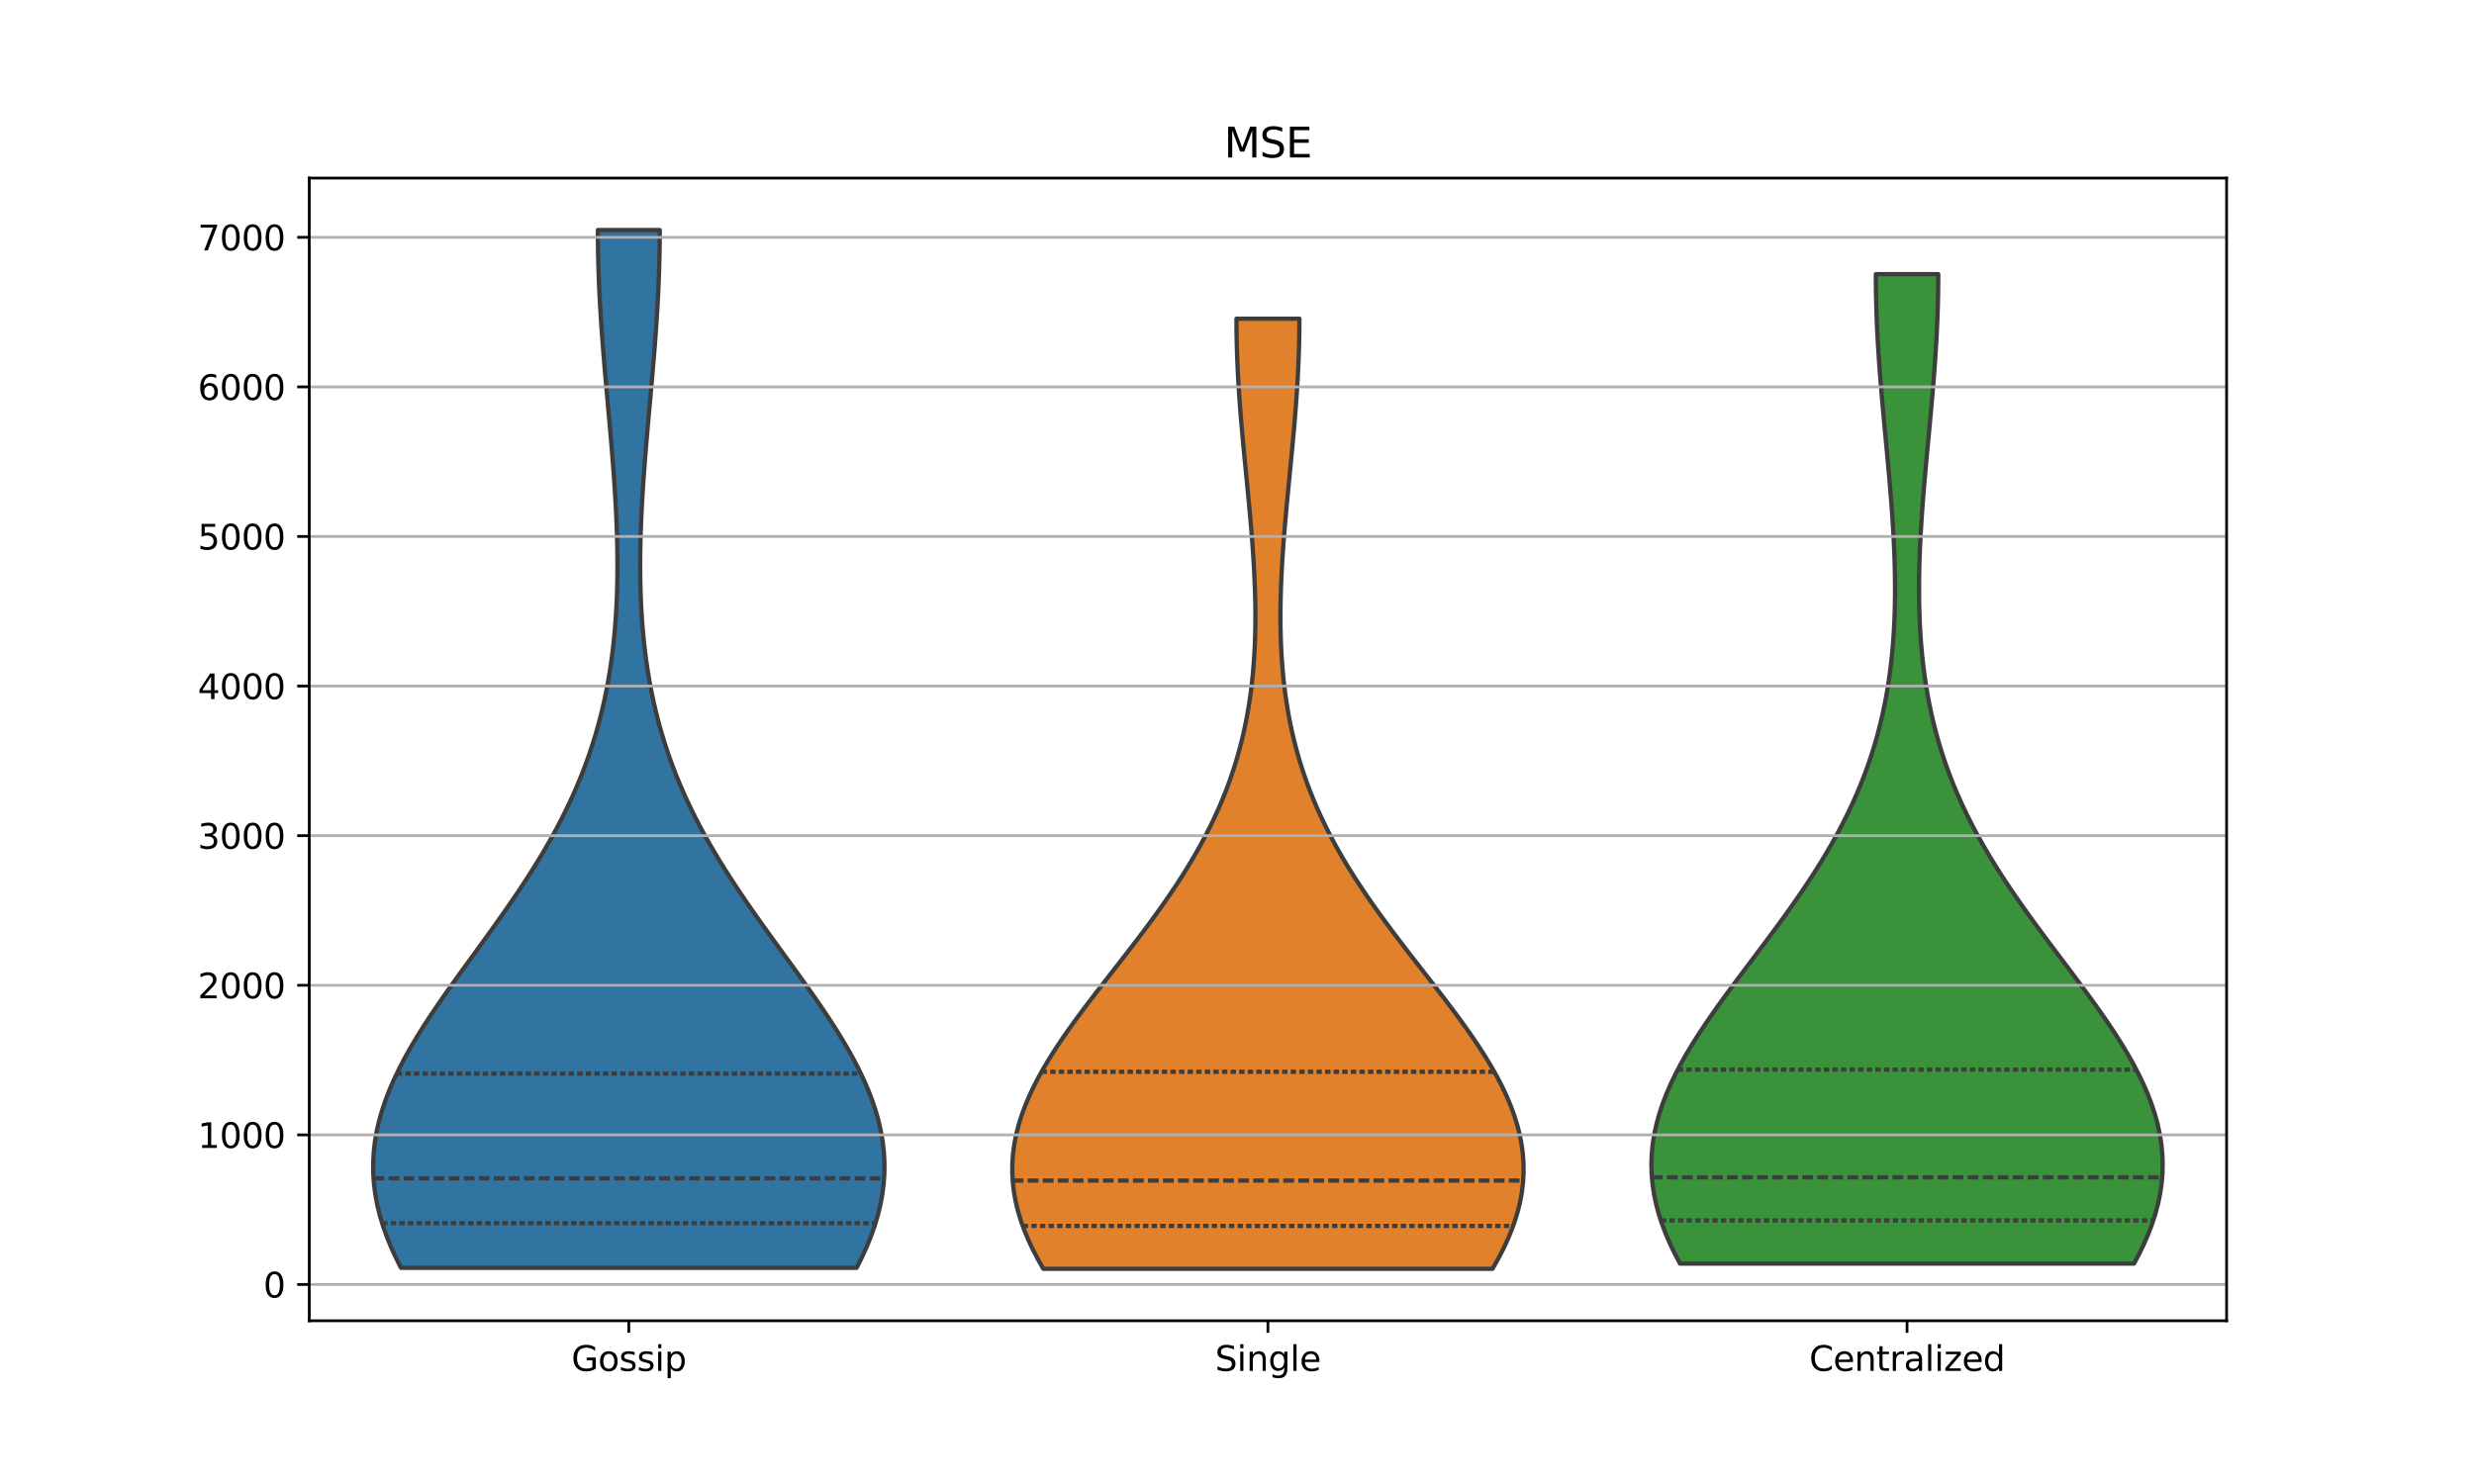 <?xml version="1.0" encoding="utf-8" standalone="no"?>
<!DOCTYPE svg PUBLIC "-//W3C//DTD SVG 1.1//EN"
  "http://www.w3.org/Graphics/SVG/1.1/DTD/svg11.dtd">
<svg xmlns:xlink="http://www.w3.org/1999/xlink" width="720pt" height="432pt" viewBox="0 0 720 432" xmlns="http://www.w3.org/2000/svg" version="1.1">
 <defs>
  <style type="text/css">*{stroke-linejoin: round; stroke-linecap: butt}</style>
 </defs>
 <g id="figure_1">
  <g id="patch_1">
   <path d="M 0 432 
L 720 432 
L 720 0 
L 0 0 
z
" style="fill: #ffffff"/>
  </g>
  <g id="axes_1">
   <g id="patch_2">
    <path d="M 90 384.48 
L 648 384.48 
L 648 51.84 
L 90 51.84 
z
" style="fill: #ffffff"/>
   </g>
   <g id="PolyCollection_1">
    <defs>
     <path id="m3b900c1a69" d="M 249.304 -62.925 
L 116.696 -62.925 
L 115.167 -65.977 
L 113.778 -69.029 
L 112.539 -72.08 
L 111.457 -75.132 
L 110.539 -78.184 
L 109.793 -81.235 
L 109.223 -84.287 
L 108.833 -87.339 
L 108.625 -90.39 
L 108.6 -93.442 
L 108.758 -96.494 
L 109.098 -99.545 
L 109.617 -102.597 
L 110.31 -105.649 
L 111.173 -108.7 
L 112.197 -111.752 
L 113.377 -114.804 
L 114.704 -117.855 
L 116.168 -120.907 
L 117.758 -123.959 
L 119.465 -127.01 
L 121.277 -130.062 
L 123.182 -133.114 
L 125.168 -136.165 
L 127.223 -139.217 
L 129.334 -142.269 
L 131.49 -145.32 
L 133.678 -148.372 
L 135.888 -151.424 
L 138.106 -154.475 
L 140.323 -157.527 
L 142.528 -160.579 
L 144.712 -163.63 
L 146.864 -166.682 
L 148.978 -169.734 
L 151.044 -172.785 
L 153.056 -175.837 
L 155.009 -178.889 
L 156.896 -181.94 
L 158.713 -184.992 
L 160.456 -188.044 
L 162.121 -191.095 
L 163.708 -194.147 
L 165.212 -197.199 
L 166.635 -200.25 
L 167.974 -203.302 
L 169.231 -206.354 
L 170.405 -209.405 
L 171.497 -212.457 
L 172.509 -215.509 
L 173.442 -218.56 
L 174.299 -221.612 
L 175.081 -224.664 
L 175.792 -227.715 
L 176.433 -230.767 
L 177.007 -233.819 
L 177.516 -236.87 
L 177.965 -239.922 
L 178.355 -242.974 
L 178.689 -246.025 
L 178.97 -249.077 
L 179.201 -252.129 
L 179.385 -255.18 
L 179.523 -258.232 
L 179.619 -261.283 
L 179.675 -264.335 
L 179.693 -267.387 
L 179.676 -270.438 
L 179.627 -273.49 
L 179.546 -276.542 
L 179.438 -279.593 
L 179.303 -282.645 
L 179.144 -285.697 
L 178.963 -288.748 
L 178.763 -291.8 
L 178.546 -294.852 
L 178.314 -297.903 
L 178.068 -300.955 
L 177.813 -304.007 
L 177.549 -307.058 
L 177.28 -310.11 
L 177.007 -313.162 
L 176.733 -316.213 
L 176.461 -319.265 
L 176.192 -322.317 
L 175.93 -325.368 
L 175.676 -328.42 
L 175.433 -331.472 
L 175.203 -334.523 
L 174.988 -337.575 
L 174.79 -340.627 
L 174.61 -343.678 
L 174.451 -346.73 
L 174.314 -349.782 
L 174.2 -352.833 
L 174.111 -355.885 
L 174.046 -358.937 
L 174.008 -361.988 
L 173.995 -365.04 
L 192.005 -365.04 
L 192.005 -365.04 
L 191.992 -361.988 
L 191.954 -358.937 
L 191.889 -355.885 
L 191.8 -352.833 
L 191.686 -349.782 
L 191.549 -346.73 
L 191.39 -343.678 
L 191.21 -340.627 
L 191.012 -337.575 
L 190.797 -334.523 
L 190.567 -331.472 
L 190.324 -328.42 
L 190.07 -325.368 
L 189.808 -322.317 
L 189.539 -319.265 
L 189.267 -316.213 
L 188.993 -313.162 
L 188.72 -310.11 
L 188.451 -307.058 
L 188.187 -304.007 
L 187.932 -300.955 
L 187.686 -297.903 
L 187.454 -294.852 
L 187.237 -291.8 
L 187.037 -288.748 
L 186.856 -285.697 
L 186.697 -282.645 
L 186.562 -279.593 
L 186.454 -276.542 
L 186.373 -273.49 
L 186.324 -270.438 
L 186.307 -267.387 
L 186.325 -264.335 
L 186.381 -261.283 
L 186.477 -258.232 
L 186.615 -255.18 
L 186.799 -252.129 
L 187.03 -249.077 
L 187.311 -246.025 
L 187.645 -242.974 
L 188.035 -239.922 
L 188.484 -236.87 
L 188.993 -233.819 
L 189.567 -230.767 
L 190.208 -227.715 
L 190.919 -224.664 
L 191.701 -221.612 
L 192.558 -218.56 
L 193.491 -215.509 
L 194.503 -212.457 
L 195.595 -209.405 
L 196.769 -206.354 
L 198.026 -203.302 
L 199.365 -200.25 
L 200.788 -197.199 
L 202.292 -194.147 
L 203.879 -191.095 
L 205.544 -188.044 
L 207.287 -184.992 
L 209.104 -181.94 
L 210.991 -178.889 
L 212.944 -175.837 
L 214.956 -172.785 
L 217.022 -169.734 
L 219.136 -166.682 
L 221.288 -163.63 
L 223.472 -160.579 
L 225.677 -157.527 
L 227.894 -154.475 
L 230.112 -151.424 
L 232.322 -148.372 
L 234.51 -145.32 
L 236.666 -142.269 
L 238.777 -139.217 
L 240.832 -136.165 
L 242.818 -133.114 
L 244.723 -130.062 
L 246.535 -127.01 
L 248.242 -123.959 
L 249.832 -120.907 
L 251.296 -117.855 
L 252.623 -114.804 
L 253.803 -111.752 
L 254.827 -108.7 
L 255.69 -105.649 
L 256.383 -102.597 
L 256.902 -99.545 
L 257.242 -96.494 
L 257.4 -93.442 
L 257.375 -90.39 
L 257.167 -87.339 
L 256.777 -84.287 
L 256.207 -81.235 
L 255.461 -78.184 
L 254.543 -75.132 
L 253.461 -72.08 
L 252.222 -69.029 
L 250.833 -65.977 
L 249.304 -62.925 
z
" style="stroke: #3d3d3d; stroke-width: 1.25"/>
    </defs>
    <g clip-path="url(#p3704db8d4b)">
     <use xlink:href="#m3b900c1a69" x="0" y="432" style="fill: #3274a1; stroke: #3d3d3d; stroke-width: 1.25"/>
    </g>
   </g>
   <g id="PolyCollection_2">
    <defs>
     <path id="m48f7b84e54" d="M 434.364 -62.64 
L 303.636 -62.64 
L 302.053 -65.434 
L 300.601 -68.228 
L 299.288 -71.021 
L 298.124 -73.815 
L 297.116 -76.609 
L 296.27 -79.403 
L 295.592 -82.196 
L 295.086 -84.99 
L 294.755 -87.784 
L 294.6 -90.578 
L 294.623 -93.371 
L 294.822 -96.165 
L 295.195 -98.959 
L 295.74 -101.753 
L 296.452 -104.546 
L 297.326 -107.34 
L 298.355 -110.134 
L 299.532 -112.928 
L 300.849 -115.721 
L 302.296 -118.515 
L 303.865 -121.309 
L 305.545 -124.103 
L 307.324 -126.896 
L 309.193 -129.69 
L 311.14 -132.484 
L 313.153 -135.278 
L 315.221 -138.071 
L 317.333 -140.865 
L 319.477 -143.659 
L 321.642 -146.453 
L 323.817 -149.246 
L 325.993 -152.04 
L 328.159 -154.834 
L 330.305 -157.628 
L 332.425 -160.421 
L 334.508 -163.215 
L 336.548 -166.009 
L 338.538 -168.803 
L 340.471 -171.596 
L 342.344 -174.39 
L 344.15 -177.184 
L 345.885 -179.978 
L 347.548 -182.771 
L 349.134 -185.565 
L 350.642 -188.359 
L 352.07 -191.153 
L 353.418 -193.947 
L 354.685 -196.74 
L 355.871 -199.534 
L 356.978 -202.328 
L 358.005 -205.122 
L 358.954 -207.915 
L 359.827 -210.709 
L 360.626 -213.503 
L 361.352 -216.297 
L 362.008 -219.09 
L 362.597 -221.884 
L 363.121 -224.678 
L 363.582 -227.472 
L 363.984 -230.265 
L 364.328 -233.059 
L 364.617 -235.853 
L 364.855 -238.647 
L 365.044 -241.44 
L 365.186 -244.234 
L 365.283 -247.028 
L 365.34 -249.822 
L 365.357 -252.615 
L 365.338 -255.409 
L 365.285 -258.203 
L 365.2 -260.997 
L 365.086 -263.79 
L 364.946 -266.584 
L 364.781 -269.378 
L 364.594 -272.172 
L 364.387 -274.965 
L 364.163 -277.759 
L 363.925 -280.553 
L 363.675 -283.347 
L 363.415 -286.14 
L 363.148 -288.934 
L 362.876 -291.728 
L 362.603 -294.522 
L 362.33 -297.315 
L 362.061 -300.109 
L 361.797 -302.903 
L 361.541 -305.697 
L 361.296 -308.49 
L 361.063 -311.284 
L 360.846 -314.078 
L 360.645 -316.872 
L 360.463 -319.666 
L 360.302 -322.459 
L 360.163 -325.253 
L 360.048 -328.047 
L 359.957 -330.841 
L 359.892 -333.634 
L 359.853 -336.428 
L 359.84 -339.222 
L 378.16 -339.222 
L 378.16 -339.222 
L 378.147 -336.428 
L 378.108 -333.634 
L 378.043 -330.841 
L 377.952 -328.047 
L 377.837 -325.253 
L 377.698 -322.459 
L 377.537 -319.666 
L 377.355 -316.872 
L 377.154 -314.078 
L 376.937 -311.284 
L 376.704 -308.49 
L 376.459 -305.697 
L 376.203 -302.903 
L 375.939 -300.109 
L 375.67 -297.315 
L 375.397 -294.522 
L 375.124 -291.728 
L 374.852 -288.934 
L 374.585 -286.14 
L 374.325 -283.347 
L 374.075 -280.553 
L 373.837 -277.759 
L 373.613 -274.965 
L 373.406 -272.172 
L 373.219 -269.378 
L 373.054 -266.584 
L 372.914 -263.79 
L 372.8 -260.997 
L 372.715 -258.203 
L 372.662 -255.409 
L 372.643 -252.615 
L 372.66 -249.822 
L 372.717 -247.028 
L 372.814 -244.234 
L 372.956 -241.44 
L 373.145 -238.647 
L 373.383 -235.853 
L 373.672 -233.059 
L 374.016 -230.265 
L 374.418 -227.472 
L 374.879 -224.678 
L 375.403 -221.884 
L 375.992 -219.09 
L 376.648 -216.297 
L 377.374 -213.503 
L 378.173 -210.709 
L 379.046 -207.915 
L 379.995 -205.122 
L 381.022 -202.328 
L 382.129 -199.534 
L 383.315 -196.74 
L 384.582 -193.947 
L 385.93 -191.153 
L 387.358 -188.359 
L 388.866 -185.565 
L 390.452 -182.771 
L 392.115 -179.978 
L 393.85 -177.184 
L 395.656 -174.39 
L 397.529 -171.596 
L 399.462 -168.803 
L 401.452 -166.009 
L 403.492 -163.215 
L 405.575 -160.421 
L 407.695 -157.628 
L 409.841 -154.834 
L 412.007 -152.04 
L 414.183 -149.246 
L 416.358 -146.453 
L 418.523 -143.659 
L 420.667 -140.865 
L 422.779 -138.071 
L 424.847 -135.278 
L 426.86 -132.484 
L 428.807 -129.69 
L 430.676 -126.896 
L 432.455 -124.103 
L 434.135 -121.309 
L 435.704 -118.515 
L 437.151 -115.721 
L 438.468 -112.928 
L 439.645 -110.134 
L 440.674 -107.34 
L 441.548 -104.546 
L 442.26 -101.753 
L 442.805 -98.959 
L 443.178 -96.165 
L 443.377 -93.371 
L 443.4 -90.578 
L 443.245 -87.784 
L 442.914 -84.99 
L 442.408 -82.196 
L 441.73 -79.403 
L 440.884 -76.609 
L 439.876 -73.815 
L 438.712 -71.021 
L 437.399 -68.228 
L 435.947 -65.434 
L 434.364 -62.64 
z
" style="stroke: #3d3d3d; stroke-width: 1.25"/>
    </defs>
    <g clip-path="url(#p3704db8d4b)">
     <use xlink:href="#m48f7b84e54" x="0" y="432" style="fill: #e1812c; stroke: #3d3d3d; stroke-width: 1.25"/>
    </g>
   </g>
   <g id="PolyCollection_3">
    <defs>
     <path id="mab25bbeeb4" d="M 621.065 -64.156 
L 488.935 -64.156 
L 487.401 -67.066 
L 486.002 -69.975 
L 484.749 -72.884 
L 483.649 -75.794 
L 482.71 -78.703 
L 481.938 -81.613 
L 481.338 -84.522 
L 480.913 -87.432 
L 480.667 -90.341 
L 480.6 -93.251 
L 480.712 -96.16 
L 481.003 -99.07 
L 481.468 -101.979 
L 482.106 -104.889 
L 482.91 -107.798 
L 483.875 -110.707 
L 484.994 -113.617 
L 486.258 -116.526 
L 487.659 -119.436 
L 489.187 -122.345 
L 490.832 -125.255 
L 492.584 -128.164 
L 494.43 -131.074 
L 496.36 -133.983 
L 498.362 -136.893 
L 500.424 -139.802 
L 502.535 -142.712 
L 504.682 -145.621 
L 506.855 -148.53 
L 509.041 -151.44 
L 511.232 -154.349 
L 513.416 -157.259 
L 515.584 -160.168 
L 517.726 -163.078 
L 519.834 -165.987 
L 521.901 -168.897 
L 523.919 -171.806 
L 525.882 -174.716 
L 527.784 -177.625 
L 529.62 -180.535 
L 531.386 -183.444 
L 533.079 -186.354 
L 534.696 -189.263 
L 536.234 -192.172 
L 537.692 -195.082 
L 539.07 -197.991 
L 540.366 -200.901 
L 541.58 -203.81 
L 542.714 -206.72 
L 543.768 -209.629 
L 544.744 -212.539 
L 545.643 -215.448 
L 546.467 -218.358 
L 547.218 -221.267 
L 547.898 -224.177 
L 548.511 -227.086 
L 549.058 -229.995 
L 549.542 -232.905 
L 549.965 -235.814 
L 550.331 -238.724 
L 550.642 -241.633 
L 550.901 -244.543 
L 551.111 -247.452 
L 551.273 -250.362 
L 551.391 -253.271 
L 551.468 -256.181 
L 551.504 -259.09 
L 551.504 -262 
L 551.469 -264.909 
L 551.402 -267.818 
L 551.305 -270.728 
L 551.181 -273.637 
L 551.031 -276.547 
L 550.858 -279.456 
L 550.665 -282.366 
L 550.453 -285.275 
L 550.225 -288.185 
L 549.984 -291.094 
L 549.731 -294.004 
L 549.47 -296.913 
L 549.202 -299.823 
L 548.93 -302.732 
L 548.657 -305.641 
L 548.385 -308.551 
L 548.117 -311.46 
L 547.854 -314.37 
L 547.6 -317.279 
L 547.356 -320.189 
L 547.126 -323.098 
L 546.91 -326.008 
L 546.711 -328.917 
L 546.531 -331.827 
L 546.371 -334.736 
L 546.233 -337.646 
L 546.119 -340.555 
L 546.029 -343.464 
L 545.965 -346.374 
L 545.926 -349.283 
L 545.914 -352.193 
L 564.086 -352.193 
L 564.086 -352.193 
L 564.074 -349.283 
L 564.035 -346.374 
L 563.971 -343.464 
L 563.881 -340.555 
L 563.767 -337.646 
L 563.629 -334.736 
L 563.469 -331.827 
L 563.289 -328.917 
L 563.09 -326.008 
L 562.874 -323.098 
L 562.644 -320.189 
L 562.4 -317.279 
L 562.146 -314.37 
L 561.883 -311.46 
L 561.615 -308.551 
L 561.343 -305.641 
L 561.07 -302.732 
L 560.798 -299.823 
L 560.53 -296.913 
L 560.269 -294.004 
L 560.016 -291.094 
L 559.775 -288.185 
L 559.547 -285.275 
L 559.335 -282.366 
L 559.142 -279.456 
L 558.969 -276.547 
L 558.819 -273.637 
L 558.695 -270.728 
L 558.598 -267.818 
L 558.531 -264.909 
L 558.496 -262 
L 558.496 -259.09 
L 558.532 -256.181 
L 558.609 -253.271 
L 558.727 -250.362 
L 558.889 -247.452 
L 559.099 -244.543 
L 559.358 -241.633 
L 559.669 -238.724 
L 560.035 -235.814 
L 560.458 -232.905 
L 560.942 -229.995 
L 561.489 -227.086 
L 562.102 -224.177 
L 562.782 -221.267 
L 563.533 -218.358 
L 564.357 -215.448 
L 565.256 -212.539 
L 566.232 -209.629 
L 567.286 -206.72 
L 568.42 -203.81 
L 569.634 -200.901 
L 570.93 -197.991 
L 572.308 -195.082 
L 573.766 -192.172 
L 575.304 -189.263 
L 576.921 -186.354 
L 578.614 -183.444 
L 580.38 -180.535 
L 582.216 -177.625 
L 584.118 -174.716 
L 586.081 -171.806 
L 588.099 -168.897 
L 590.166 -165.987 
L 592.274 -163.078 
L 594.416 -160.168 
L 596.584 -157.259 
L 598.768 -154.349 
L 600.959 -151.44 
L 603.145 -148.53 
L 605.318 -145.621 
L 607.465 -142.712 
L 609.576 -139.802 
L 611.638 -136.893 
L 613.64 -133.983 
L 615.57 -131.074 
L 617.416 -128.164 
L 619.168 -125.255 
L 620.813 -122.345 
L 622.341 -119.436 
L 623.742 -116.526 
L 625.006 -113.617 
L 626.125 -110.707 
L 627.09 -107.798 
L 627.894 -104.889 
L 628.532 -101.979 
L 628.997 -99.07 
L 629.288 -96.16 
L 629.4 -93.251 
L 629.333 -90.341 
L 629.087 -87.432 
L 628.662 -84.522 
L 628.062 -81.613 
L 627.29 -78.703 
L 626.351 -75.794 
L 625.251 -72.884 
L 623.998 -69.975 
L 622.599 -67.066 
L 621.065 -64.156 
z
" style="stroke: #3d3d3d; stroke-width: 1.25"/>
    </defs>
    <g clip-path="url(#p3704db8d4b)">
     <use xlink:href="#mab25bbeeb4" x="0" y="432" style="fill: #3a923a; stroke: #3d3d3d; stroke-width: 1.25"/>
    </g>
   </g>
   <g id="matplotlib.axis_1">
    <g id="xtick_1">
     <g id="line2d_1">
      <defs>
       <path id="mfffa853d33" d="M 0 0 
L 0 3.5 
" style="stroke: #000000; stroke-width: 0.8"/>
      </defs>
      <g>
       <use xlink:href="#mfffa853d33" x="183" y="384.48" style="stroke: #000000; stroke-width: 0.8"/>
      </g>
     </g>
     <g id="text_1">
      <!-- Gossip -->
      <g transform="translate(166.294 399.078) scale(0.1 -0.1)">
       <defs>
        <path id="DejaVuSans-47" d="M 3809 666 
L 3809 1919 
L 2778 1919 
L 2778 2438 
L 4434 2438 
L 4434 434 
Q 4069 175 3628 42 
Q 3188 -91 2688 -91 
Q 1594 -91 976 548 
Q 359 1188 359 2328 
Q 359 3472 976 4111 
Q 1594 4750 2688 4750 
Q 3144 4750 3555 4637 
Q 3966 4525 4313 4306 
L 4313 3634 
Q 3963 3931 3569 4081 
Q 3175 4231 2741 4231 
Q 1884 4231 1454 3753 
Q 1025 3275 1025 2328 
Q 1025 1384 1454 906 
Q 1884 428 2741 428 
Q 3075 428 3337 486 
Q 3600 544 3809 666 
z
" transform="scale(0.016)"/>
        <path id="DejaVuSans-6f" d="M 1959 3097 
Q 1497 3097 1228 2736 
Q 959 2375 959 1747 
Q 959 1119 1226 758 
Q 1494 397 1959 397 
Q 2419 397 2687 759 
Q 2956 1122 2956 1747 
Q 2956 2369 2687 2733 
Q 2419 3097 1959 3097 
z
M 1959 3584 
Q 2709 3584 3137 3096 
Q 3566 2609 3566 1747 
Q 3566 888 3137 398 
Q 2709 -91 1959 -91 
Q 1206 -91 779 398 
Q 353 888 353 1747 
Q 353 2609 779 3096 
Q 1206 3584 1959 3584 
z
" transform="scale(0.016)"/>
        <path id="DejaVuSans-73" d="M 2834 3397 
L 2834 2853 
Q 2591 2978 2328 3040 
Q 2066 3103 1784 3103 
Q 1356 3103 1142 2972 
Q 928 2841 928 2578 
Q 928 2378 1081 2264 
Q 1234 2150 1697 2047 
L 1894 2003 
Q 2506 1872 2764 1633 
Q 3022 1394 3022 966 
Q 3022 478 2636 193 
Q 2250 -91 1575 -91 
Q 1294 -91 989 -36 
Q 684 19 347 128 
L 347 722 
Q 666 556 975 473 
Q 1284 391 1588 391 
Q 1994 391 2212 530 
Q 2431 669 2431 922 
Q 2431 1156 2273 1281 
Q 2116 1406 1581 1522 
L 1381 1569 
Q 847 1681 609 1914 
Q 372 2147 372 2553 
Q 372 3047 722 3315 
Q 1072 3584 1716 3584 
Q 2034 3584 2315 3537 
Q 2597 3491 2834 3397 
z
" transform="scale(0.016)"/>
        <path id="DejaVuSans-69" d="M 603 3500 
L 1178 3500 
L 1178 0 
L 603 0 
L 603 3500 
z
M 603 4863 
L 1178 4863 
L 1178 4134 
L 603 4134 
L 603 4863 
z
" transform="scale(0.016)"/>
        <path id="DejaVuSans-70" d="M 1159 525 
L 1159 -1331 
L 581 -1331 
L 581 3500 
L 1159 3500 
L 1159 2969 
Q 1341 3281 1617 3432 
Q 1894 3584 2278 3584 
Q 2916 3584 3314 3078 
Q 3713 2572 3713 1747 
Q 3713 922 3314 415 
Q 2916 -91 2278 -91 
Q 1894 -91 1617 61 
Q 1341 213 1159 525 
z
M 3116 1747 
Q 3116 2381 2855 2742 
Q 2594 3103 2138 3103 
Q 1681 3103 1420 2742 
Q 1159 2381 1159 1747 
Q 1159 1113 1420 752 
Q 1681 391 2138 391 
Q 2594 391 2855 752 
Q 3116 1113 3116 1747 
z
" transform="scale(0.016)"/>
       </defs>
       <use xlink:href="#DejaVuSans-47"/>
       <use xlink:href="#DejaVuSans-6f" x="77.49"/>
       <use xlink:href="#DejaVuSans-73" x="138.672"/>
       <use xlink:href="#DejaVuSans-73" x="190.771"/>
       <use xlink:href="#DejaVuSans-69" x="242.871"/>
       <use xlink:href="#DejaVuSans-70" x="270.654"/>
      </g>
     </g>
    </g>
    <g id="xtick_2">
     <g id="line2d_2">
      <g>
       <use xlink:href="#mfffa853d33" x="369" y="384.48" style="stroke: #000000; stroke-width: 0.8"/>
      </g>
     </g>
     <g id="text_2">
      <!-- Single -->
      <g transform="translate(353.628 399.078) scale(0.1 -0.1)">
       <defs>
        <path id="DejaVuSans-53" d="M 3425 4513 
L 3425 3897 
Q 3066 4069 2747 4153 
Q 2428 4238 2131 4238 
Q 1616 4238 1336 4038 
Q 1056 3838 1056 3469 
Q 1056 3159 1242 3001 
Q 1428 2844 1947 2747 
L 2328 2669 
Q 3034 2534 3370 2195 
Q 3706 1856 3706 1288 
Q 3706 609 3251 259 
Q 2797 -91 1919 -91 
Q 1588 -91 1214 -16 
Q 841 59 441 206 
L 441 856 
Q 825 641 1194 531 
Q 1563 422 1919 422 
Q 2459 422 2753 634 
Q 3047 847 3047 1241 
Q 3047 1584 2836 1778 
Q 2625 1972 2144 2069 
L 1759 2144 
Q 1053 2284 737 2584 
Q 422 2884 422 3419 
Q 422 4038 858 4394 
Q 1294 4750 2059 4750 
Q 2388 4750 2728 4690 
Q 3069 4631 3425 4513 
z
" transform="scale(0.016)"/>
        <path id="DejaVuSans-6e" d="M 3513 2113 
L 3513 0 
L 2938 0 
L 2938 2094 
Q 2938 2591 2744 2837 
Q 2550 3084 2163 3084 
Q 1697 3084 1428 2787 
Q 1159 2491 1159 1978 
L 1159 0 
L 581 0 
L 581 3500 
L 1159 3500 
L 1159 2956 
Q 1366 3272 1645 3428 
Q 1925 3584 2291 3584 
Q 2894 3584 3203 3211 
Q 3513 2838 3513 2113 
z
" transform="scale(0.016)"/>
        <path id="DejaVuSans-67" d="M 2906 1791 
Q 2906 2416 2648 2759 
Q 2391 3103 1925 3103 
Q 1463 3103 1205 2759 
Q 947 2416 947 1791 
Q 947 1169 1205 825 
Q 1463 481 1925 481 
Q 2391 481 2648 825 
Q 2906 1169 2906 1791 
z
M 3481 434 
Q 3481 -459 3084 -895 
Q 2688 -1331 1869 -1331 
Q 1566 -1331 1297 -1286 
Q 1028 -1241 775 -1147 
L 775 -588 
Q 1028 -725 1275 -790 
Q 1522 -856 1778 -856 
Q 2344 -856 2625 -561 
Q 2906 -266 2906 331 
L 2906 616 
Q 2728 306 2450 153 
Q 2172 0 1784 0 
Q 1141 0 747 490 
Q 353 981 353 1791 
Q 353 2603 747 3093 
Q 1141 3584 1784 3584 
Q 2172 3584 2450 3431 
Q 2728 3278 2906 2969 
L 2906 3500 
L 3481 3500 
L 3481 434 
z
" transform="scale(0.016)"/>
        <path id="DejaVuSans-6c" d="M 603 4863 
L 1178 4863 
L 1178 0 
L 603 0 
L 603 4863 
z
" transform="scale(0.016)"/>
        <path id="DejaVuSans-65" d="M 3597 1894 
L 3597 1613 
L 953 1613 
Q 991 1019 1311 708 
Q 1631 397 2203 397 
Q 2534 397 2845 478 
Q 3156 559 3463 722 
L 3463 178 
Q 3153 47 2828 -22 
Q 2503 -91 2169 -91 
Q 1331 -91 842 396 
Q 353 884 353 1716 
Q 353 2575 817 3079 
Q 1281 3584 2069 3584 
Q 2775 3584 3186 3129 
Q 3597 2675 3597 1894 
z
M 3022 2063 
Q 3016 2534 2758 2815 
Q 2500 3097 2075 3097 
Q 1594 3097 1305 2825 
Q 1016 2553 972 2059 
L 3022 2063 
z
" transform="scale(0.016)"/>
       </defs>
       <use xlink:href="#DejaVuSans-53"/>
       <use xlink:href="#DejaVuSans-69" x="63.477"/>
       <use xlink:href="#DejaVuSans-6e" x="91.26"/>
       <use xlink:href="#DejaVuSans-67" x="154.639"/>
       <use xlink:href="#DejaVuSans-6c" x="218.115"/>
       <use xlink:href="#DejaVuSans-65" x="245.898"/>
      </g>
     </g>
    </g>
    <g id="xtick_3">
     <g id="line2d_3">
      <g>
       <use xlink:href="#mfffa853d33" x="555" y="384.48" style="stroke: #000000; stroke-width: 0.8"/>
      </g>
     </g>
     <g id="text_3">
      <!-- Centralized -->
      <g transform="translate(526.53 399.078) scale(0.1 -0.1)">
       <defs>
        <path id="DejaVuSans-43" d="M 4122 4306 
L 4122 3641 
Q 3803 3938 3442 4084 
Q 3081 4231 2675 4231 
Q 1875 4231 1450 3742 
Q 1025 3253 1025 2328 
Q 1025 1406 1450 917 
Q 1875 428 2675 428 
Q 3081 428 3442 575 
Q 3803 722 4122 1019 
L 4122 359 
Q 3791 134 3420 21 
Q 3050 -91 2638 -91 
Q 1578 -91 968 557 
Q 359 1206 359 2328 
Q 359 3453 968 4101 
Q 1578 4750 2638 4750 
Q 3056 4750 3426 4639 
Q 3797 4528 4122 4306 
z
" transform="scale(0.016)"/>
        <path id="DejaVuSans-74" d="M 1172 4494 
L 1172 3500 
L 2356 3500 
L 2356 3053 
L 1172 3053 
L 1172 1153 
Q 1172 725 1289 603 
Q 1406 481 1766 481 
L 2356 481 
L 2356 0 
L 1766 0 
Q 1100 0 847 248 
Q 594 497 594 1153 
L 594 3053 
L 172 3053 
L 172 3500 
L 594 3500 
L 594 4494 
L 1172 4494 
z
" transform="scale(0.016)"/>
        <path id="DejaVuSans-72" d="M 2631 2963 
Q 2534 3019 2420 3045 
Q 2306 3072 2169 3072 
Q 1681 3072 1420 2755 
Q 1159 2438 1159 1844 
L 1159 0 
L 581 0 
L 581 3500 
L 1159 3500 
L 1159 2956 
Q 1341 3275 1631 3429 
Q 1922 3584 2338 3584 
Q 2397 3584 2469 3576 
Q 2541 3569 2628 3553 
L 2631 2963 
z
" transform="scale(0.016)"/>
        <path id="DejaVuSans-61" d="M 2194 1759 
Q 1497 1759 1228 1600 
Q 959 1441 959 1056 
Q 959 750 1161 570 
Q 1363 391 1709 391 
Q 2188 391 2477 730 
Q 2766 1069 2766 1631 
L 2766 1759 
L 2194 1759 
z
M 3341 1997 
L 3341 0 
L 2766 0 
L 2766 531 
Q 2569 213 2275 61 
Q 1981 -91 1556 -91 
Q 1019 -91 701 211 
Q 384 513 384 1019 
Q 384 1609 779 1909 
Q 1175 2209 1959 2209 
L 2766 2209 
L 2766 2266 
Q 2766 2663 2505 2880 
Q 2244 3097 1772 3097 
Q 1472 3097 1187 3025 
Q 903 2953 641 2809 
L 641 3341 
Q 956 3463 1253 3523 
Q 1550 3584 1831 3584 
Q 2591 3584 2966 3190 
Q 3341 2797 3341 1997 
z
" transform="scale(0.016)"/>
        <path id="DejaVuSans-7a" d="M 353 3500 
L 3084 3500 
L 3084 2975 
L 922 459 
L 3084 459 
L 3084 0 
L 275 0 
L 275 525 
L 2438 3041 
L 353 3041 
L 353 3500 
z
" transform="scale(0.016)"/>
        <path id="DejaVuSans-64" d="M 2906 2969 
L 2906 4863 
L 3481 4863 
L 3481 0 
L 2906 0 
L 2906 525 
Q 2725 213 2448 61 
Q 2172 -91 1784 -91 
Q 1150 -91 751 415 
Q 353 922 353 1747 
Q 353 2572 751 3078 
Q 1150 3584 1784 3584 
Q 2172 3584 2448 3432 
Q 2725 3281 2906 2969 
z
M 947 1747 
Q 947 1113 1208 752 
Q 1469 391 1925 391 
Q 2381 391 2643 752 
Q 2906 1113 2906 1747 
Q 2906 2381 2643 2742 
Q 2381 3103 1925 3103 
Q 1469 3103 1208 2742 
Q 947 2381 947 1747 
z
" transform="scale(0.016)"/>
       </defs>
       <use xlink:href="#DejaVuSans-43"/>
       <use xlink:href="#DejaVuSans-65" x="69.824"/>
       <use xlink:href="#DejaVuSans-6e" x="131.348"/>
       <use xlink:href="#DejaVuSans-74" x="194.727"/>
       <use xlink:href="#DejaVuSans-72" x="233.936"/>
       <use xlink:href="#DejaVuSans-61" x="275.049"/>
       <use xlink:href="#DejaVuSans-6c" x="336.328"/>
       <use xlink:href="#DejaVuSans-69" x="364.111"/>
       <use xlink:href="#DejaVuSans-7a" x="391.895"/>
       <use xlink:href="#DejaVuSans-65" x="444.385"/>
       <use xlink:href="#DejaVuSans-64" x="505.908"/>
      </g>
     </g>
    </g>
   </g>
   <g id="matplotlib.axis_2">
    <g id="ytick_1">
     <g id="line2d_4">
      <path d="M 90 373.916 
L 648 373.916 
" clip-path="url(#p3704db8d4b)" style="fill: none; stroke: #b0b0b0; stroke-width: 0.8; stroke-linecap: square"/>
     </g>
     <g id="line2d_5">
      <defs>
       <path id="mf68cbea3ea" d="M 0 0 
L -3.5 0 
" style="stroke: #000000; stroke-width: 0.8"/>
      </defs>
      <g>
       <use xlink:href="#mf68cbea3ea" x="90" y="373.916" style="stroke: #000000; stroke-width: 0.8"/>
      </g>
     </g>
     <g id="text_4">
      <!-- 0 -->
      <g transform="translate(76.638 377.715) scale(0.1 -0.1)">
       <defs>
        <path id="DejaVuSans-30" d="M 2034 4250 
Q 1547 4250 1301 3770 
Q 1056 3291 1056 2328 
Q 1056 1369 1301 889 
Q 1547 409 2034 409 
Q 2525 409 2770 889 
Q 3016 1369 3016 2328 
Q 3016 3291 2770 3770 
Q 2525 4250 2034 4250 
z
M 2034 4750 
Q 2819 4750 3233 4129 
Q 3647 3509 3647 2328 
Q 3647 1150 3233 529 
Q 2819 -91 2034 -91 
Q 1250 -91 836 529 
Q 422 1150 422 2328 
Q 422 3509 836 4129 
Q 1250 4750 2034 4750 
z
" transform="scale(0.016)"/>
       </defs>
       <use xlink:href="#DejaVuSans-30"/>
      </g>
     </g>
    </g>
    <g id="ytick_2">
     <g id="line2d_6">
      <path d="M 90 330.368 
L 648 330.368 
" clip-path="url(#p3704db8d4b)" style="fill: none; stroke: #b0b0b0; stroke-width: 0.8; stroke-linecap: square"/>
     </g>
     <g id="line2d_7">
      <g>
       <use xlink:href="#mf68cbea3ea" x="90" y="330.368" style="stroke: #000000; stroke-width: 0.8"/>
      </g>
     </g>
     <g id="text_5">
      <!-- 1000 -->
      <g transform="translate(57.55 334.167) scale(0.1 -0.1)">
       <defs>
        <path id="DejaVuSans-31" d="M 794 531 
L 1825 531 
L 1825 4091 
L 703 3866 
L 703 4441 
L 1819 4666 
L 2450 4666 
L 2450 531 
L 3481 531 
L 3481 0 
L 794 0 
L 794 531 
z
" transform="scale(0.016)"/>
       </defs>
       <use xlink:href="#DejaVuSans-31"/>
       <use xlink:href="#DejaVuSans-30" x="63.623"/>
       <use xlink:href="#DejaVuSans-30" x="127.246"/>
       <use xlink:href="#DejaVuSans-30" x="190.869"/>
      </g>
     </g>
    </g>
    <g id="ytick_3">
     <g id="line2d_8">
      <path d="M 90 286.819 
L 648 286.819 
" clip-path="url(#p3704db8d4b)" style="fill: none; stroke: #b0b0b0; stroke-width: 0.8; stroke-linecap: square"/>
     </g>
     <g id="line2d_9">
      <g>
       <use xlink:href="#mf68cbea3ea" x="90" y="286.819" style="stroke: #000000; stroke-width: 0.8"/>
      </g>
     </g>
     <g id="text_6">
      <!-- 2000 -->
      <g transform="translate(57.55 290.618) scale(0.1 -0.1)">
       <defs>
        <path id="DejaVuSans-32" d="M 1228 531 
L 3431 531 
L 3431 0 
L 469 0 
L 469 531 
Q 828 903 1448 1529 
Q 2069 2156 2228 2338 
Q 2531 2678 2651 2914 
Q 2772 3150 2772 3378 
Q 2772 3750 2511 3984 
Q 2250 4219 1831 4219 
Q 1534 4219 1204 4116 
Q 875 4013 500 3803 
L 500 4441 
Q 881 4594 1212 4672 
Q 1544 4750 1819 4750 
Q 2544 4750 2975 4387 
Q 3406 4025 3406 3419 
Q 3406 3131 3298 2873 
Q 3191 2616 2906 2266 
Q 2828 2175 2409 1742 
Q 1991 1309 1228 531 
z
" transform="scale(0.016)"/>
       </defs>
       <use xlink:href="#DejaVuSans-32"/>
       <use xlink:href="#DejaVuSans-30" x="63.623"/>
       <use xlink:href="#DejaVuSans-30" x="127.246"/>
       <use xlink:href="#DejaVuSans-30" x="190.869"/>
      </g>
     </g>
    </g>
    <g id="ytick_4">
     <g id="line2d_10">
      <path d="M 90 243.27 
L 648 243.27 
" clip-path="url(#p3704db8d4b)" style="fill: none; stroke: #b0b0b0; stroke-width: 0.8; stroke-linecap: square"/>
     </g>
     <g id="line2d_11">
      <g>
       <use xlink:href="#mf68cbea3ea" x="90" y="243.27" style="stroke: #000000; stroke-width: 0.8"/>
      </g>
     </g>
     <g id="text_7">
      <!-- 3000 -->
      <g transform="translate(57.55 247.069) scale(0.1 -0.1)">
       <defs>
        <path id="DejaVuSans-33" d="M 2597 2516 
Q 3050 2419 3304 2112 
Q 3559 1806 3559 1356 
Q 3559 666 3084 287 
Q 2609 -91 1734 -91 
Q 1441 -91 1130 -33 
Q 819 25 488 141 
L 488 750 
Q 750 597 1062 519 
Q 1375 441 1716 441 
Q 2309 441 2620 675 
Q 2931 909 2931 1356 
Q 2931 1769 2642 2001 
Q 2353 2234 1838 2234 
L 1294 2234 
L 1294 2753 
L 1863 2753 
Q 2328 2753 2575 2939 
Q 2822 3125 2822 3475 
Q 2822 3834 2567 4026 
Q 2313 4219 1838 4219 
Q 1578 4219 1281 4162 
Q 984 4106 628 3988 
L 628 4550 
Q 988 4650 1302 4700 
Q 1616 4750 1894 4750 
Q 2613 4750 3031 4423 
Q 3450 4097 3450 3541 
Q 3450 3153 3228 2886 
Q 3006 2619 2597 2516 
z
" transform="scale(0.016)"/>
       </defs>
       <use xlink:href="#DejaVuSans-33"/>
       <use xlink:href="#DejaVuSans-30" x="63.623"/>
       <use xlink:href="#DejaVuSans-30" x="127.246"/>
       <use xlink:href="#DejaVuSans-30" x="190.869"/>
      </g>
     </g>
    </g>
    <g id="ytick_5">
     <g id="line2d_12">
      <path d="M 90 199.722 
L 648 199.722 
" clip-path="url(#p3704db8d4b)" style="fill: none; stroke: #b0b0b0; stroke-width: 0.8; stroke-linecap: square"/>
     </g>
     <g id="line2d_13">
      <g>
       <use xlink:href="#mf68cbea3ea" x="90" y="199.722" style="stroke: #000000; stroke-width: 0.8"/>
      </g>
     </g>
     <g id="text_8">
      <!-- 4000 -->
      <g transform="translate(57.55 203.521) scale(0.1 -0.1)">
       <defs>
        <path id="DejaVuSans-34" d="M 2419 4116 
L 825 1625 
L 2419 1625 
L 2419 4116 
z
M 2253 4666 
L 3047 4666 
L 3047 1625 
L 3713 1625 
L 3713 1100 
L 3047 1100 
L 3047 0 
L 2419 0 
L 2419 1100 
L 313 1100 
L 313 1709 
L 2253 4666 
z
" transform="scale(0.016)"/>
       </defs>
       <use xlink:href="#DejaVuSans-34"/>
       <use xlink:href="#DejaVuSans-30" x="63.623"/>
       <use xlink:href="#DejaVuSans-30" x="127.246"/>
       <use xlink:href="#DejaVuSans-30" x="190.869"/>
      </g>
     </g>
    </g>
    <g id="ytick_6">
     <g id="line2d_14">
      <path d="M 90 156.173 
L 648 156.173 
" clip-path="url(#p3704db8d4b)" style="fill: none; stroke: #b0b0b0; stroke-width: 0.8; stroke-linecap: square"/>
     </g>
     <g id="line2d_15">
      <g>
       <use xlink:href="#mf68cbea3ea" x="90" y="156.173" style="stroke: #000000; stroke-width: 0.8"/>
      </g>
     </g>
     <g id="text_9">
      <!-- 5000 -->
      <g transform="translate(57.55 159.972) scale(0.1 -0.1)">
       <defs>
        <path id="DejaVuSans-35" d="M 691 4666 
L 3169 4666 
L 3169 4134 
L 1269 4134 
L 1269 2991 
Q 1406 3038 1543 3061 
Q 1681 3084 1819 3084 
Q 2600 3084 3056 2656 
Q 3513 2228 3513 1497 
Q 3513 744 3044 326 
Q 2575 -91 1722 -91 
Q 1428 -91 1123 -41 
Q 819 9 494 109 
L 494 744 
Q 775 591 1075 516 
Q 1375 441 1709 441 
Q 2250 441 2565 725 
Q 2881 1009 2881 1497 
Q 2881 1984 2565 2268 
Q 2250 2553 1709 2553 
Q 1456 2553 1204 2497 
Q 953 2441 691 2322 
L 691 4666 
z
" transform="scale(0.016)"/>
       </defs>
       <use xlink:href="#DejaVuSans-35"/>
       <use xlink:href="#DejaVuSans-30" x="63.623"/>
       <use xlink:href="#DejaVuSans-30" x="127.246"/>
       <use xlink:href="#DejaVuSans-30" x="190.869"/>
      </g>
     </g>
    </g>
    <g id="ytick_7">
     <g id="line2d_16">
      <path d="M 90 112.624 
L 648 112.624 
" clip-path="url(#p3704db8d4b)" style="fill: none; stroke: #b0b0b0; stroke-width: 0.8; stroke-linecap: square"/>
     </g>
     <g id="line2d_17">
      <g>
       <use xlink:href="#mf68cbea3ea" x="90" y="112.624" style="stroke: #000000; stroke-width: 0.8"/>
      </g>
     </g>
     <g id="text_10">
      <!-- 6000 -->
      <g transform="translate(57.55 116.423) scale(0.1 -0.1)">
       <defs>
        <path id="DejaVuSans-36" d="M 2113 2584 
Q 1688 2584 1439 2293 
Q 1191 2003 1191 1497 
Q 1191 994 1439 701 
Q 1688 409 2113 409 
Q 2538 409 2786 701 
Q 3034 994 3034 1497 
Q 3034 2003 2786 2293 
Q 2538 2584 2113 2584 
z
M 3366 4563 
L 3366 3988 
Q 3128 4100 2886 4159 
Q 2644 4219 2406 4219 
Q 1781 4219 1451 3797 
Q 1122 3375 1075 2522 
Q 1259 2794 1537 2939 
Q 1816 3084 2150 3084 
Q 2853 3084 3261 2657 
Q 3669 2231 3669 1497 
Q 3669 778 3244 343 
Q 2819 -91 2113 -91 
Q 1303 -91 875 529 
Q 447 1150 447 2328 
Q 447 3434 972 4092 
Q 1497 4750 2381 4750 
Q 2619 4750 2861 4703 
Q 3103 4656 3366 4563 
z
" transform="scale(0.016)"/>
       </defs>
       <use xlink:href="#DejaVuSans-36"/>
       <use xlink:href="#DejaVuSans-30" x="63.623"/>
       <use xlink:href="#DejaVuSans-30" x="127.246"/>
       <use xlink:href="#DejaVuSans-30" x="190.869"/>
      </g>
     </g>
    </g>
    <g id="ytick_8">
     <g id="line2d_18">
      <path d="M 90 69.075 
L 648 69.075 
" clip-path="url(#p3704db8d4b)" style="fill: none; stroke: #b0b0b0; stroke-width: 0.8; stroke-linecap: square"/>
     </g>
     <g id="line2d_19">
      <g>
       <use xlink:href="#mf68cbea3ea" x="90" y="69.075" style="stroke: #000000; stroke-width: 0.8"/>
      </g>
     </g>
     <g id="text_11">
      <!-- 7000 -->
      <g transform="translate(57.55 72.875) scale(0.1 -0.1)">
       <defs>
        <path id="DejaVuSans-37" d="M 525 4666 
L 3525 4666 
L 3525 4397 
L 1831 0 
L 1172 0 
L 2766 4134 
L 525 4134 
L 525 4666 
z
" transform="scale(0.016)"/>
       </defs>
       <use xlink:href="#DejaVuSans-37"/>
       <use xlink:href="#DejaVuSans-30" x="63.623"/>
       <use xlink:href="#DejaVuSans-30" x="127.246"/>
       <use xlink:href="#DejaVuSans-30" x="190.869"/>
      </g>
     </g>
    </g>
   </g>
   <g id="line2d_20">
    <path d="M 111.22 356.08 
L 254.78 356.08 
" clip-path="url(#p3704db8d4b)" style="fill: none; stroke-dasharray: 1.562,0.938; stroke-dashoffset: 0; stroke: #3d3d3d; stroke-width: 1.25"/>
   </g>
   <g id="line2d_21">
    <path d="M 108.721 343.018 
L 257.279 343.018 
" clip-path="url(#p3704db8d4b)" style="fill: none; stroke-dasharray: 3.125,1.25; stroke-dashoffset: 0; stroke: #3d3d3d; stroke-width: 1.25"/>
   </g>
   <g id="line2d_22">
    <path d="M 115.477 312.532 
L 250.523 312.532 
" clip-path="url(#p3704db8d4b)" style="fill: none; stroke-dasharray: 1.562,0.938; stroke-dashoffset: 0; stroke: #3d3d3d; stroke-width: 1.25"/>
   </g>
   <g id="line2d_23">
    <path d="M 297.654 356.88 
L 440.346 356.88 
" clip-path="url(#p3704db8d4b)" style="fill: none; stroke-dasharray: 1.562,0.938; stroke-dashoffset: 0; stroke: #3d3d3d; stroke-width: 1.25"/>
   </g>
   <g id="line2d_24">
    <path d="M 294.724 343.665 
L 443.276 343.665 
" clip-path="url(#p3704db8d4b)" style="fill: none; stroke-dasharray: 3.125,1.25; stroke-dashoffset: 0; stroke: #3d3d3d; stroke-width: 1.25"/>
   </g>
   <g id="line2d_25">
    <path d="M 303.131 311.999 
L 434.869 311.999 
" clip-path="url(#p3704db8d4b)" style="fill: none; stroke-dasharray: 1.562,0.938; stroke-dashoffset: 0; stroke: #3d3d3d; stroke-width: 1.25"/>
   </g>
   <g id="line2d_26">
    <path d="M 483.346 355.265 
L 626.654 355.265 
" clip-path="url(#p3704db8d4b)" style="fill: none; stroke-dasharray: 1.562,0.938; stroke-dashoffset: 0; stroke: #3d3d3d; stroke-width: 1.25"/>
   </g>
   <g id="line2d_27">
    <path d="M 480.757 342.723 
L 629.243 342.723 
" clip-path="url(#p3704db8d4b)" style="fill: none; stroke-dasharray: 3.125,1.25; stroke-dashoffset: 0; stroke: #3d3d3d; stroke-width: 1.25"/>
   </g>
   <g id="line2d_28">
    <path d="M 488.287 311.368 
L 621.713 311.368 
" clip-path="url(#p3704db8d4b)" style="fill: none; stroke-dasharray: 1.562,0.938; stroke-dashoffset: 0; stroke: #3d3d3d; stroke-width: 1.25"/>
   </g>
   <g id="patch_3">
    <path d="M 90 384.48 
L 90 51.84 
" style="fill: none; stroke: #000000; stroke-width: 0.8; stroke-linejoin: miter; stroke-linecap: square"/>
   </g>
   <g id="patch_4">
    <path d="M 648 384.48 
L 648 51.84 
" style="fill: none; stroke: #000000; stroke-width: 0.8; stroke-linejoin: miter; stroke-linecap: square"/>
   </g>
   <g id="patch_5">
    <path d="M 90 384.48 
L 648 384.48 
" style="fill: none; stroke: #000000; stroke-width: 0.8; stroke-linejoin: miter; stroke-linecap: square"/>
   </g>
   <g id="patch_6">
    <path d="M 90 51.84 
L 648 51.84 
" style="fill: none; stroke: #000000; stroke-width: 0.8; stroke-linejoin: miter; stroke-linecap: square"/>
   </g>
   <g id="text_12">
    <!-- MSE -->
    <g transform="translate(356.223 45.84) scale(0.12 -0.12)">
     <defs>
      <path id="DejaVuSans-4d" d="M 628 4666 
L 1569 4666 
L 2759 1491 
L 3956 4666 
L 4897 4666 
L 4897 0 
L 4281 0 
L 4281 4097 
L 3078 897 
L 2444 897 
L 1241 4097 
L 1241 0 
L 628 0 
L 628 4666 
z
" transform="scale(0.016)"/>
      <path id="DejaVuSans-45" d="M 628 4666 
L 3578 4666 
L 3578 4134 
L 1259 4134 
L 1259 2753 
L 3481 2753 
L 3481 2222 
L 1259 2222 
L 1259 531 
L 3634 531 
L 3634 0 
L 628 0 
L 628 4666 
z
" transform="scale(0.016)"/>
     </defs>
     <use xlink:href="#DejaVuSans-4d"/>
     <use xlink:href="#DejaVuSans-53" x="86.279"/>
     <use xlink:href="#DejaVuSans-45" x="149.756"/>
    </g>
   </g>
  </g>
 </g>
 <defs>
  <clipPath id="p3704db8d4b">
   <rect x="90" y="51.84" width="558" height="332.64"/>
  </clipPath>
 </defs>
</svg>
